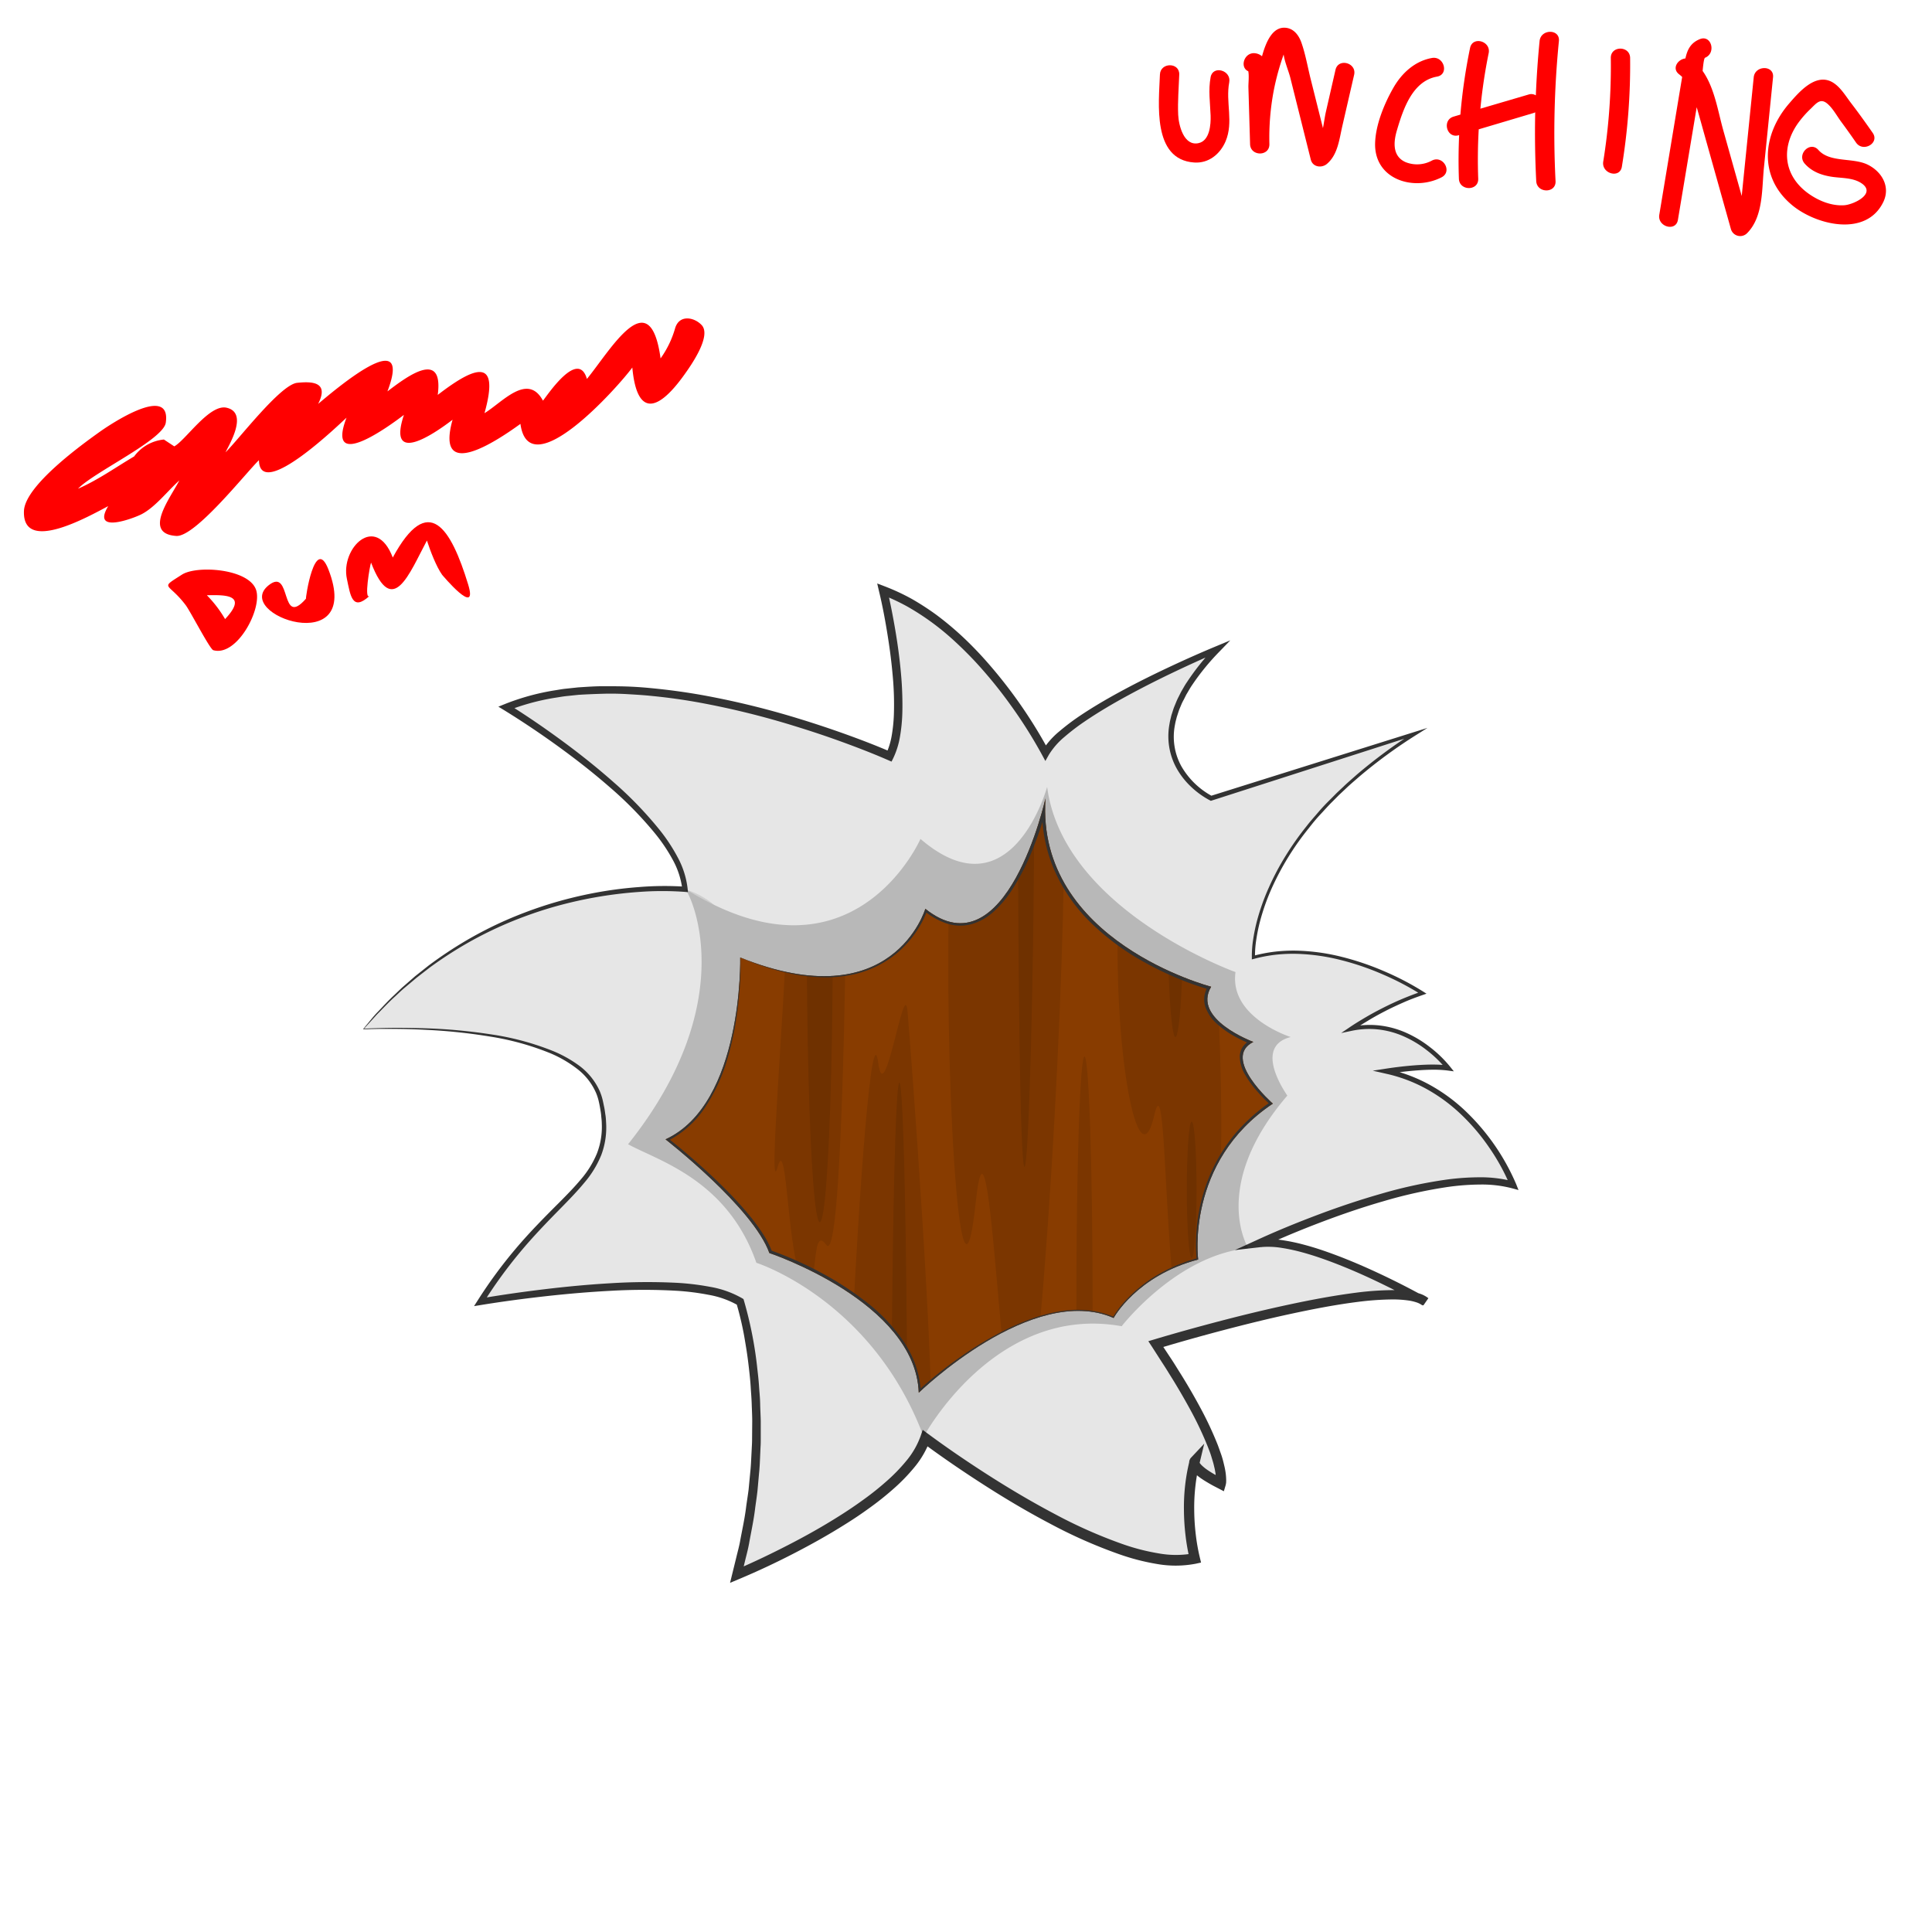<svg id="Layer_1" data-name="Layer 1" xmlns="http://www.w3.org/2000/svg" xmlns:xlink="http://www.w3.org/1999/xlink" viewBox="0 0 800 800"><defs><style>.cls-1{opacity:0.1;}.cls-2{fill:red;}.cls-3{fill:#e6e6e6;}.cls-4{fill:#333;}.cls-5{clip-path:url(#clip-path);}.cls-6{fill:#883c00;}.cls-7{opacity:0.2;}</style><clipPath id="clip-path"><path class="cls-1" d="M306.51,396.47s1.34,60.52-30.93,75.31c0,0,36.31,28.24,43,47.07,0,0,60.52,20.17,61.86,57.83,0,0,47.07-45.73,80.69-30.93,0,0,9.41-17.48,35-24.21,0,0-5.38-40.35,30.93-64.55,0,0-21.52-18.83-8.07-25.55,0,0-25.55-9.41-17.48-22.86,0,0-72.62-18.83-68.59-78,0,0-16.14,72.62-49.76,45.73C383.17,376.3,369.72,422,306.51,396.47Z"/></clipPath></defs><title>Vandalism</title><path class="cls-2" d="M279.53,136a40.56,40.56,0,0,1-6,12.41c-4.43-32.14-20.6-3.59-30.5,8.5-3.64-12.56-16.35,6.75-18.2,9-6.37-11.84-17,.86-24.21,5.17,6.49-23.17-3.69-19.63-19.36-7.56,2.5-19.08-12.75-7.61-20.83-1.45,11-28.84-22.23-.2-28.7,5.18,4.73-9.28-2.75-9.34-8.68-8.73-6.95.71-24.33,23.6-29.66,28.76,1.46-3.09,9.6-16.35.44-18.45-7.11-1.63-16.93,13.44-21.67,16L67.87,182a17.39,17.39,0,0,0-12.33,7c-7.78,4.59-14.85,9.7-23.24,13.37,6.44-6.81,35.35-20.25,36.35-27.36,2.35-16.53-23.92,1.37-27.11,3.63C34,184,10.33,201.08,9.92,211.58c-.71,17.94,26.93,2.15,34.89-2-7.06,11.68,10.26,5.09,13.54,3.48,5.75-2.81,11.11-9.86,15.91-14.12C70.46,206.31,59,221,73,221.92c7.85.5,28.83-26.14,34.22-31.37.3,17.49,34.7-16.28,36.26-17.58-8.67,22.71,17.47,3.63,23.77-1.17-6.83,20.6,11.33,8.76,20.15,2-7.17,25.6,17.54,9.36,28.1,1.72,3.58,26.09,40.38-15.25,46.33-23.34,1.73,19.06,9.56,19.71,21.52,3,2.87-4,11.48-16.25,7.11-20.66C287.33,131.27,281.19,130.18,279.53,136Z"/><path class="cls-2" d="M106,244.15c-3.12-8.71-24.51-10.16-30.66-6.21-9.5,6.09-5.78,2.92,1.56,12.65,1.95,2.58,10,18.22,11.41,18.64C98.16,272.06,108.78,251.89,106,244.15Zm-12.8,12.2a49.84,49.84,0,0,0-7.54-9.87C93.69,246.29,102.65,246.29,93.2,256.35Z"/><path class="cls-2" d="M136,235.81c-5.67-14.53-9.65,12.5-9.28,12.07-10.91,12.49-5.78-13.14-15.41-5.59C95.73,254.49,150.57,273.28,136,235.81Z"/><path class="cls-2" d="M193.85,242c-7.13-23.27-16.4-38.46-31.21-11.14-7.08-18.49-21.7-3.86-19,8.82,1.48,7,2.23,13.67,9.46,7-2.5,2.32.07-12.69.55-13.72,8.92,23.26,15.8,4.55,23.13-9.14,1.4,4.32,3.85,10.74,6.29,14.19C183,237.92,198.19,256.13,193.85,242Z"/><path class="cls-2" d="M509,34.08c.93-5-6.78-7.19-7.71-2.13-1,5.43-.21,10.47,0,15.92.12,3.69-.35,10.4-5,11.4-6.15,1.34-8.24-7.5-8.43-11.78-.24-5.51.24-11.1.44-16.61.18-5.15-7.82-5.14-8,0-.42,11.69-3.32,35.21,14.19,36.41,6,.41,10.73-3.47,13-8.77C510.88,50.49,507.43,42.33,509,34.08Z"/><path class="cls-2" d="M553,28.91l-4,17.5c-.42,1.84-.73,4.23-1.19,6.64l-5.06-20.2c-1.26-5-2.15-10.33-3.87-15.22-1-2.8-2.87-5.51-6-6.06-5.84-1-8.67,5.77-10.31,11.73a5.17,5.17,0,0,0-2.6-1.21c-4.68-.82-6.87,5.77-3.08,7.42.39,2.06,0,5,.05,6.67l.23,7.84.46,15.67c.15,5.13,8.1,5.16,8,0a104.08,104.08,0,0,1,1.88-22.6,105.28,105.28,0,0,1,2.72-10.64c.41-1.3.84-2.6,1.3-3.89.41,3.08,2.08,6.92,2.75,9.6l8.49,33.93c.78,3.12,4.49,3.63,6.69,1.77,4.5-3.81,5.11-10.2,6.36-15.62L560.71,31C561.87,26,554.16,23.89,553,28.91Z"/><path class="cls-2" d="M592.92,66.49a12.8,12.8,0,0,1-10.94.63c-5.49-2.47-5-8.37-3.5-13.32,2.58-8.7,6.42-20.28,16.58-22.08,5.06-.9,2.92-8.61-2.13-7.71-7,1.25-12.43,6.19-15.91,12.25-3.81,6.62-7.48,15.53-7.62,23.23-.26,14.84,16,19.86,27.56,13.91C601.53,71,597.49,64.13,592.92,66.49Z"/><path class="cls-2" d="M645.51,17c.5-5.12-7.5-5.08-8,0q-1.1,11.22-1.55,22.48a3.61,3.61,0,0,0-3-.34L613,45a216,216,0,0,1,3.43-23c1-5-6.68-7.17-7.71-2.13a230.93,230.93,0,0,0-4,27.58l-2.82.84c-4.92,1.46-2.83,9.19,2.13,7.71l.17-.05c-.27,6-.32,12-.1,18.06.18,5.13,8.18,5.16,8,0q-.37-10.26.21-20.46L635,46.8a4.41,4.41,0,0,0,.7-.29q-.31,14.23.42,28.48c.27,5.12,8.27,5.15,8,0A387.34,387.34,0,0,1,645.51,17Z"/><path class="cls-2" d="M675,24c-.06-5.14-8.06-5.16-8,0a248.26,248.26,0,0,1-3.13,42.9c-.82,5,6.89,7.2,7.71,2.13A260.52,260.52,0,0,0,675,24Z"/><path class="cls-2" d="M726.18,32,723,63.45q-.8,7.86-1.59,15.71c-.07.67-.13,1.34-.2,2l-7.66-27.28c-2.17-7.73-3.61-17.59-8.53-24.5.16-1.7.49-5.25,1-5.47,4.72-1.89,2.66-9.63-2.13-7.71-3.85,1.54-5.21,4.39-6,8-3.17.33-5.73,4.15-2.64,6.54a14.86,14.86,0,0,1,1.3,1.13q-1.24,7.43-2.47,14.86l-7,42.18c-.84,5,6.87,7.2,7.71,2.13l5.89-35.31,1.89-11.34c1.48,5.13,2.88,10.28,4.33,15.42l9.82,35a4,4,0,0,0,6.69,1.77c6.81-6.82,6.09-18.33,7-27.23L734.18,32C734.7,26.91,726.69,26.95,726.18,32Z"/><path class="cls-2" d="M773.33,68.16c-6.19-3-15.64-.7-20.38-6.07-3.42-3.86-9.06,1.81-5.66,5.66,2.94,3.32,6.86,4.77,11.16,5.44,4.13.64,9,.29,12.59,2.86,5.84,4.22-3.53,8.69-7.43,8.94-5.11.33-10.31-1.74-14.45-4.62-10.39-7.22-11.91-18.74-4.89-29A42.24,42.24,0,0,1,749.81,45c2.25-2.19,3.93-4.43,6.71-2.19,2.34,1.89,4.08,5.18,5.86,7.59,2.11,2.84,4.16,5.73,6.17,8.64,2.91,4.21,9.84.21,6.91-4s-5.94-8.4-9.07-12.49c-2.28-3-4.6-7-8.09-8.75-6.8-3.38-13.48,4.46-17.41,9C729.72,55.7,728.08,73.26,742,84.89c9.88,8.27,30.83,13.53,37.9-1.38C782.86,77.18,779.14,71,773.33,68.16Z"/><path class="cls-3" d="M150.5,426.06s90.11-5.38,98.18,29.59S228.5,492,198.92,539c0,0,84.73-14.79,107.59,0,0,0,16.14,48.42-1.34,113,0,0,68.59-28.24,78-56.49,0,0,76.66,57.83,111.63,49.76,0,0-5.38-20.17,0-40.35,0,0-2.69,2.69,10.76,9.41,0,0,4-12.1-26.9-57.83,0,0,96.83-29.59,111.63-17.48,0,0-47.07-26.9-68.59-24.21,0,0,71.28-33.62,104.9-24.21,0,0-14.79-39-52.45-47.07,0,0,16.14-2.69,25.55-1.34,0,0-16.14-21.52-40.35-16.14a130.12,130.12,0,0,1,29.59-14.79S552.62,387.06,519,396.47c0,0-2.69-48.42,67.24-92.8,0,0-59.17,18.83-84.73,26.9,0,0-39-18.83,2.69-61.86,0,0-61.86,25.55-71.28,43,0,0-26.9-52.45-67.24-67.24,0,0,12.1,49.76,2.69,68.59,0,0-99.52-44.38-158.7-20.17,0,0,71.28,43,74,75.31C283.64,368.23,205.64,360.16,150.5,426.06Z"/><path class="cls-4" d="M150.68,426a.13.13,0,0,0-.1-.11c-.06,0,0,0,0,0h.31l.41,0,.82,0,1.64-.07,3.28-.11q3.28-.09,6.57-.11,6.57,0,13.14.21a226.1,226.1,0,0,1,26.18,2.44,113.21,113.21,0,0,1,25.47,6.72A50.88,50.88,0,0,1,240,441.4a26.82,26.82,0,0,1,8.36,10.46,22.9,22.9,0,0,1,1.09,3.23c.28,1.09.47,2.17.71,3.26s.35,2.2.53,3.29.23,2.22.29,3.34a32.23,32.23,0,0,1-2,13.27A41.52,41.52,0,0,1,242,489.69c-2.82,3.42-5.89,6.59-8.95,9.73-6.15,6.24-12.22,12.48-17.78,19.19A191.08,191.08,0,0,0,200,539.72l-1.33-2c9-1.55,18-2.82,27-3.9s18.11-1.94,27.21-2.46a243.31,243.31,0,0,1,27.41-.17,106,106,0,0,1,13.73,1.66,40.37,40.37,0,0,1,13.34,4.76l.5.31.17.56a162.3,162.3,0,0,1,5.57,28.35c.27,2.39.55,4.77.7,7.17s.42,4.79.46,7.19.2,4.8.25,7.2l0,7.2c0,1.2,0,2.4-.09,3.6l-.16,3.6c-.11,2.4-.19,4.8-.45,7.19l-.64,7.17c-.26,2.39-.63,4.76-.95,7.14-.55,4.77-1.57,9.47-2.43,14.19-.39,2.37-1,4.68-1.58,7l-1.69,7-2.64-2.32c7.44-3.17,14.82-6.71,22.05-10.43s14.34-7.71,21.19-12.05q5.15-3.23,10.06-6.81a116.86,116.86,0,0,0,9.43-7.54,72.48,72.48,0,0,0,8.29-8.56,33.89,33.89,0,0,0,5.74-9.95l.93-2.74,2.34,1.73c8.28,6.11,16.87,11.94,25.58,17.49s17.63,10.8,26.75,15.62a199.44,199.44,0,0,0,28.15,12.47,87.67,87.67,0,0,0,14.71,3.8,40.18,40.18,0,0,0,14.67,0l-1.59,2.65a84.55,84.55,0,0,1-1.81-10.33,95.59,95.59,0,0,1-.63-10.39,80.66,80.66,0,0,1,.54-10.42,74.82,74.82,0,0,1,1.92-10.31l3.56,2a1.48,1.48,0,0,0,.24-.29l.08-.15a1.64,1.64,0,0,0,.07-.21c0-.07,0-.11,0-.14s0-.08,0-.08,0,0,.08.16l.12.21.2.25a5.26,5.26,0,0,0,.47.53,17.28,17.28,0,0,0,2.61,2.11c1,.67,2,1.3,3.07,1.89s2.16,1.16,3.24,1.73l-2.94,1.22c0,.15,0-.07,0-.13a3.53,3.53,0,0,0,0-.36,6,6,0,0,0,0-.82c0-.56-.08-1.19-.13-1.78s-.2-1.23-.3-1.85-.29-1.24-.42-1.87c-.28-1.25-.71-2.49-1.07-3.73s-.86-2.47-1.33-3.7a139.93,139.93,0,0,0-6.7-14.41q-3.77-7-8-13.88c-1.43-2.26-2.79-4.56-4.28-6.79L477,557.64l-1.5-2.28,2.58-.77c9.19-2.75,18.39-5.29,27.65-7.71s18.56-4.66,27.92-6.67,18.8-3.78,28.36-5a124.32,124.32,0,0,1,14.5-1,49.47,49.47,0,0,1,7.42.51,22.09,22.09,0,0,1,3.78.89,11.76,11.76,0,0,1,3.75,1.95l-2.08,3c-5.27-3-10.71-5.79-16.18-8.47s-11-5.21-16.65-7.5c-2.81-1.15-5.65-2.24-8.51-3.25s-5.74-1.94-8.65-2.73a76.53,76.53,0,0,0-8.77-1.9,34.51,34.51,0,0,0-8.71-.29l-10.55,1.21,9.62-4.4c8.35-3.82,16.8-7.25,25.36-10.46s17.24-6.1,26-8.59a191.42,191.42,0,0,1,26.89-5.77,104.43,104.43,0,0,1,13.81-.92A52.47,52.47,0,0,1,627,489.31l-1.63,1.79a86.33,86.33,0,0,0-8.6-15.75,85.44,85.44,0,0,0-11.62-13.75,69.36,69.36,0,0,0-14.43-10.66,62.56,62.56,0,0,0-16.76-6.33l-5.54-1.26,5.59-.86c4.28-.66,8.54-1.14,12.85-1.44,2.15-.13,4.31-.25,6.48-.23a49.46,49.46,0,0,1,6.54.4l-.94,1.58a48.07,48.07,0,0,0-8-7.82,44.86,44.86,0,0,0-9.57-5.79,36,36,0,0,0-10.73-2.92,34.91,34.91,0,0,0-11.1.61l-4.2.88,3.53-2.39c2.33-1.58,4.69-3,7.1-4.41s4.86-2.7,7.35-3.95,5-2.41,7.58-3.49,5.18-2.05,7.81-3l-.18,1.33a115,115,0,0,0-16.13-8.45,111.78,111.78,0,0,0-17.25-5.88,83.49,83.49,0,0,0-18-2.55,65.75,65.75,0,0,0-9.07.38,62.17,62.17,0,0,0-8.9,1.71l-.82.21,0-.81a45.41,45.41,0,0,1,.56-7.54,73.21,73.21,0,0,1,1.5-7.35,90.91,90.91,0,0,1,5-14.11,108.8,108.8,0,0,1,7-13.19A119.61,119.61,0,0,1,541,342.13c1.51-2,3.19-3.82,4.8-5.72s3.33-3.7,5.11-5.44l2.63-2.65,2.72-2.56c1.79-1.73,3.7-3.33,5.56-5a212.41,212.41,0,0,1,24-17.69l.58,1.24-84.64,27.18-.38.12-.34-.18a35.16,35.16,0,0,1-7.75-5.55,32.16,32.16,0,0,1-5.93-7.46,27.5,27.5,0,0,1-3.1-18.62,23.28,23.28,0,0,1,.49-2.34l.27-1.16c.11-.38.24-.76.36-1.14.25-.75.47-1.52.75-2.26l.9-2.2a23.67,23.67,0,0,1,1-2.15l1.06-2.12c.81-1.35,1.54-2.75,2.42-4a99.89,99.89,0,0,1,11.74-14.6l1.41,2.08c-6.41,2.72-12.79,5.63-19.09,8.64s-12.54,6.17-18.67,9.5-12.14,6.87-17.87,10.77a91.31,91.31,0,0,0-8.2,6.27,30.33,30.33,0,0,0-6.51,7.44l-1.46,2.58-1.41-2.61a193.9,193.9,0,0,0-12.79-20.29,185.93,185.93,0,0,0-15.17-18.6q-4.11-4.36-8.53-8.41t-9.23-7.57a105.7,105.7,0,0,0-10-6.46,84.41,84.41,0,0,0-10.74-5l2.37-2.12c1.34,5.72,2.45,11.42,3.42,17.19s1.75,11.54,2.27,17.38c.27,2.91.46,5.84.55,8.78s.12,5.88,0,8.84a69,69,0,0,1-.95,8.88,33.43,33.43,0,0,1-2.74,8.75l-.74,1.5-1.56-.68c-6.16-2.69-12.52-5.14-18.88-7.46s-12.81-4.47-19.29-6.46A341.9,341.9,0,0,0,290,291c-6.66-1.23-13.37-2.16-20.1-2.82-3.36-.36-6.74-.55-10.11-.75s-6.75-.26-10.12-.16-6.74.23-10.1.44l-5,.52c-1.67.17-3.32.5-5,.74a95.46,95.46,0,0,0-19.35,5.3l.21-2.68c7.72,4.8,15.16,9.91,22.45,15.27s14.38,11,21.16,17A156.8,156.8,0,0,1,273,343.48a72.32,72.32,0,0,1,7.57,11.43,35.93,35.93,0,0,1,4.18,13.23l.11,1.28-1.31-.11a128.05,128.05,0,0,0-18.61,0,173.89,173.89,0,0,0-36.77,6.54,172.4,172.4,0,0,0-17.63,6.28,159.47,159.47,0,0,0-16.8,8.27A167.14,167.14,0,0,0,178,400.6l-3.71,2.87-1.85,1.44-1.79,1.51-3.58,3c-1.17,1-2.3,2.12-3.45,3.18-2.34,2.08-4.47,4.37-6.67,6.6-1.14,1.11-2.08,2.26-3.12,3.36Zm-.36.18,3.05-3.69c1-1.23,2.09-2.52,3.18-3.61,2.17-2.27,4.28-4.6,6.59-6.73,1.14-1.08,2.26-2.19,3.41-3.25l3.55-3.1,1.78-1.55,1.85-1.47,3.7-2.93a168.23,168.23,0,0,1,15.71-10.45A160.79,160.79,0,0,1,210,380.83a173.92,173.92,0,0,1,17.71-6.55A172.09,172.09,0,0,1,246,369.76a164.63,164.63,0,0,1,18.75-2.46,129.71,129.71,0,0,1,19-.14l-1.2,1.17a33.77,33.77,0,0,0-4-12.35,70,70,0,0,0-7.42-11,154.4,154.4,0,0,0-18.75-19.11c-6.75-5.9-13.83-11.42-21.09-16.69s-14.74-10.29-22.36-15l-2.56-1.56,2.76-1.12a98,98,0,0,1,20-5.55c1.71-.25,3.4-.6,5.12-.77l5.14-.55c3.43-.22,6.87-.48,10.31-.48s6.87,0,10.31.13,6.86.38,10.27.73q10.24,1,20.37,2.79a345.21,345.21,0,0,1,39.88,9.71q9.82,3,19.48,6.46c6.44,2.32,12.81,4.75,19.14,7.5l-2.29.82a30,30,0,0,0,2.4-7.81,65.56,65.56,0,0,0,.87-8.4,128.17,128.17,0,0,0-.56-17.13c-.51-5.72-1.29-11.43-2.22-17.11s-2-11.36-3.35-16.93l-.77-3.3,3.14,1.19A88,88,0,0,1,377.55,248a109.21,109.21,0,0,1,10.35,6.72c3.29,2.46,6.45,5.08,9.48,7.83s5.91,5.66,8.7,8.65A197.93,197.93,0,0,1,434.37,311l-2.87,0a33.13,33.13,0,0,1,7.29-8.28,94.31,94.31,0,0,1,8.54-6.43c5.89-3.94,12-7.46,18.22-10.79s12.52-6.44,18.88-9.42,12.77-5.84,19.28-8.54l5.73-2.38-4.31,4.46a97.67,97.67,0,0,0-11.55,14.12c-.86,1.25-1.57,2.59-2.36,3.88l-1,2a22,22,0,0,0-1,2l-.87,2.08c-.27.7-.48,1.42-.72,2.13-.11.36-.24.71-.35,1.07L487,298a21.33,21.33,0,0,0-.48,2.18,25.28,25.28,0,0,0,2.71,17.2,32.41,32.41,0,0,0,12.7,12.28l-.72-.05L586,303l5.07-1.59-4.49,2.83a204.09,204.09,0,0,0-23.91,17.5c-1.85,1.63-3.76,3.21-5.53,4.93l-2.7,2.53-2.61,2.63c-1.77,1.72-3.39,3.59-5.08,5.39s-3.26,3.71-4.77,5.67A113.52,113.52,0,0,0,526.51,368a89.7,89.7,0,0,0-4.87,13.93,72,72,0,0,0-1.45,7.22,44.48,44.48,0,0,0-.53,7.28l-.83-.6a63.49,63.49,0,0,1,9.1-1.77,67.09,67.09,0,0,1,9.26-.41,84.86,84.86,0,0,1,18.3,2.54A113.21,113.21,0,0,1,573,402.11a116.31,116.31,0,0,1,16.39,8.53l1.29.82-1.47.51c-2.59.91-5.17,1.84-7.69,2.95s-5,2.24-7.46,3.5-4.87,2.56-7.24,4-4.72,2.85-7,4.38l-.67-1.51a36.64,36.64,0,0,1,11.65-.71,37.84,37.84,0,0,1,11.29,3,46.73,46.73,0,0,1,10,6,49.78,49.78,0,0,1,8.38,8.13l1.53,1.91-2.47-.33a47.58,47.58,0,0,0-6.26-.34c-2.11,0-4.22.12-6.34.27-4.22.31-8.47.83-12.64,1.5l0-2.12a65.11,65.11,0,0,1,17.41,6.43,71.73,71.73,0,0,1,15,10.91,91.73,91.73,0,0,1,21.08,30.31l1,2.52-2.68-.73a49.78,49.78,0,0,0-13.16-1.55,101.61,101.61,0,0,0-13.41,1,194,194,0,0,0-26.43,5.84c-8.7,2.5-17.28,5.43-25.76,8.64s-16.88,6.69-25.06,10.48l-.93-3.19a37.75,37.75,0,0,1,9.61.26,79.86,79.86,0,0,1,9.19,1.94c3,.8,6,1.74,8.9,2.76s5.82,2.11,8.68,3.27c5.73,2.3,11.35,4.84,16.9,7.52s11,5.5,16.42,8.53l-2.08,3a8.22,8.22,0,0,0-2.58-1.3,18.46,18.46,0,0,0-3.18-.73,45.88,45.88,0,0,0-6.85-.44,120.75,120.75,0,0,0-14,1c-9.38,1.18-18.72,3-28,5s-18.53,4.29-27.74,6.71-18.39,5-27.47,7.74l1.08-3,4.48,6.77c1.51,2.24,2.89,4.58,4.35,6.86q4.29,6.9,8.15,14.09a143.9,143.9,0,0,1,6.94,14.84c.5,1.28.94,2.6,1.41,3.9s.85,2.65,1.16,4c.16.69.34,1.37.48,2.07s.26,1.41.35,2.13a22.22,22.22,0,0,1,.17,2.24,9.53,9.53,0,0,1,0,1.19c0,.22,0,.39-.06.64a5.53,5.53,0,0,1-.18.86l-.71,2.39-2.23-1.17c-1.15-.6-2.31-1.17-3.44-1.83s-2.27-1.32-3.38-2.07a21.25,21.25,0,0,1-3.27-2.64,9.19,9.19,0,0,1-.78-.88l-.38-.5-.36-.61a4.74,4.74,0,0,1-.53-1.61,2.89,2.89,0,0,1,0-.55,2.66,2.66,0,0,1,.06-.6,2.87,2.87,0,0,1,.21-.66,2.46,2.46,0,0,1,.18-.36,2.57,2.57,0,0,1,.38-.48l5.42-5.75-1.87,7.8a70.61,70.61,0,0,0-1.78,9.7,78.29,78.29,0,0,0-.5,9.9,91.32,91.32,0,0,0,.61,9.93,81,81,0,0,0,1.69,9.72l.53,2.18-2.13.47a44.31,44.31,0,0,1-16.31.09,91.88,91.88,0,0,1-15.42-4,203.6,203.6,0,0,1-28.78-12.73c-9.26-4.87-18.25-10.21-27-15.82s-17.39-11.49-25.82-17.74l3.27-1a38,38,0,0,1-6.47,11.23,76.55,76.55,0,0,1-8.79,9.05,120.93,120.93,0,0,1-9.76,7.78q-5,3.65-10.3,6.93c-7,4.41-14.21,8.41-21.53,12.18s-14.76,7.25-22.41,10.46l-3.58,1.5.94-3.83,1.69-6.88c.54-2.3,1.2-4.57,1.59-6.9.86-4.64,1.9-9.26,2.46-14,.32-2.34.7-4.67,1-7l.67-7.05c.27-2.35.36-4.71.48-7.07l.18-3.54c.07-1.18.12-2.36.11-3.54l.06-7.09c0-2.36-.14-4.72-.21-7.08s-.28-4.71-.42-7.07-.39-4.71-.65-7.05-.55-4.69-.89-7-.75-4.66-1.14-7a132.43,132.43,0,0,0-3.24-13.67l.68.87a37.4,37.4,0,0,0-12.17-4.36,102.89,102.89,0,0,0-13.29-1.68,240.32,240.32,0,0,0-27,0c-9,.47-18.05,1.24-27.05,2.24s-18,2.2-26.91,3.65l-2.9.47,1.57-2.45a193.57,193.57,0,0,1,15.64-21.27c5.67-6.73,11.87-13,18.06-19.17,3.08-3.1,6.13-6.21,8.9-9.51a39.55,39.55,0,0,0,6.72-10.83,30.33,30.33,0,0,0,2-12.49c0-1.07-.16-2.14-.24-3.2s-.29-2.13-.47-3.19-.4-2.13-.65-3.16a21.19,21.19,0,0,0-1-3A25.21,25.21,0,0,0,239,442.6a49.45,49.45,0,0,0-11.14-6.48,112,112,0,0,0-25.11-6.93,228.32,228.32,0,0,0-26-2.74q-6.55-.35-13.11-.4-3.28,0-6.56,0l-3.28.07-1.64.05-.82,0-.41,0h-.4A.32.32,0,0,1,150.32,426.15Z"/><path class="cls-1" d="M306.51,396.47s1.34,60.52-30.93,75.31c0,0,36.31,28.24,43,47.07,0,0,60.52,20.17,61.86,57.83,0,0,47.07-45.73,80.69-30.93,0,0,9.41-17.48,35-24.21,0,0-5.38-40.35,30.93-64.55,0,0-21.52-18.83-8.07-25.55,0,0-25.55-9.41-17.48-22.86,0,0-72.62-18.83-68.59-78,0,0-16.14,72.62-49.76,45.73C383.17,376.3,369.72,422,306.51,396.47Z"/><g class="cls-5"><rect class="cls-6" x="234.56" y="280.14" width="337.57" height="346.98"/><path class="cls-1" d="M463.19,374.28c-2.69,59.17,8.07,117,14.79,87.42s2.69,123.73,18.83,86.07,5.38-168.11,5.38-168.11Z"/><path class="cls-1" d="M393.25,362.18c-2.69,72.62,4,199,10.76,135.83s12.1,147.94,21.52,92.8,18.83-255.53,13.45-269S393.25,362.18,393.25,362.18Z"/><path class="cls-1" d="M326,381c-1.34,39-8.07,117-4,102.21s4,40.35,10.76,47.07,2.69-24.21,9.41-14.79,8.07-131.8,8.07-131.8Z"/><path class="cls-1" d="M352.91,551.81c2.69-56.49,8.07-131.8,10.76-111.63s10.76-36.31,12.1-21.52,12.1,158.7,9.41,178.87S352.91,551.81,352.91,551.81Z"/><ellipse class="cls-1" cx="339.46" cy="387.06" rx="5.38" ry="119.02"/><ellipse class="cls-1" cx="372.41" cy="620.4" rx="3.36" ry="172.15"/><path class="cls-1" d="M428.22,333.93c0,66.11-2.18,149.28-4,149.28s-2.69-83.18-2.69-149.28,1.51-119.69,3.36-119.69S428.22,267.83,428.22,333.93Z"/><ellipse class="cls-1" cx="449.06" cy="540.37" rx="3.36" ry="102.88"/><ellipse class="cls-1" cx="486.72" cy="372.26" rx="3.36" ry="57.16"/><ellipse class="cls-1" cx="493.45" cy="492.63" rx="2.02" ry="28.24"/><path class="cls-4" d="M306.58,396.58s.06,0,.06.06v2.5l0,2.67c0,1.78-.1,3.56-.21,5.35q-.32,5.34-1,10.66a126.38,126.38,0,0,1-4.34,21,73.24,73.24,0,0,1-9,19.52A40.59,40.59,0,0,1,276,472.66l.19-1.64c4.27,3.31,8.37,6.78,12.41,10.34s8,7.23,11.78,11.05a147.16,147.16,0,0,1,10.85,12,79.68,79.68,0,0,1,4.76,6.63,38.57,38.57,0,0,1,3.75,7.38l-.74-.72a147.93,147.93,0,0,1,20.59,9.08A128.3,128.3,0,0,1,358.53,539a71,71,0,0,1,15.56,16.35,43.57,43.57,0,0,1,5.11,10.16,39.44,39.44,0,0,1,2.11,11.19l-1.41-.56a171,171,0,0,1,17.78-14.27,147.21,147.21,0,0,1,19.56-11.65,100.27,100.27,0,0,1,10.53-4.37A66.52,66.52,0,0,1,438.83,543c.95-.12,1.88-.3,2.83-.38l2.85-.22a45.93,45.93,0,0,1,5.72.17,37,37,0,0,1,11.09,2.76l-.55.19a43.64,43.64,0,0,1,6.84-8.59,58.28,58.28,0,0,1,8.46-7c.75-.53,1.54-1,2.31-1.47l1.16-.72,1.2-.66,2.42-1.3,2.49-1.14c1.64-.82,3.39-1.38,5.08-2.06s3.49-1.1,5.23-1.65l-.42.63a60.19,60.19,0,0,1-.24-9.49,74.63,74.63,0,0,1,1-9.42,72.69,72.69,0,0,1,5.6-18.09,68.82,68.82,0,0,1,10.28-15.94,75.14,75.14,0,0,1,14.25-12.55l-.11,1.64a65.57,65.57,0,0,1-5.66-5.71,42.91,42.91,0,0,1-4.81-6.53,15.36,15.36,0,0,1-2.49-8.07,7.52,7.52,0,0,1,1.55-4.33,10.45,10.45,0,0,1,3.48-2.78l.12,2.23A56.24,56.24,0,0,1,511,429a38.44,38.44,0,0,1-6.91-4.91,16.65,16.65,0,0,1-5-7.25,10.09,10.09,0,0,1-.32-4.63,13.09,13.09,0,0,1,1.61-4.28l.79,1.93a116.81,116.81,0,0,1-13.46-4.71A132.72,132.72,0,0,1,474.89,399a104.2,104.2,0,0,1-23-16.73,69.75,69.75,0,0,1-16-23.6,64.18,64.18,0,0,1-4.28-28.2l2.68.39A147.87,147.87,0,0,1,428,350.68a96,96,0,0,1-9.45,18.55,44.9,44.9,0,0,1-6.82,8,23.46,23.46,0,0,1-9.25,5.4,18.18,18.18,0,0,1-10.76-.33,30.4,30.4,0,0,1-9.2-5.27l1.58-.5a40.6,40.6,0,0,1-5.34,10.17,43.89,43.89,0,0,1-7.79,8.34,42.77,42.77,0,0,1-20.65,9,52.83,52.83,0,0,1-11.29.58,78.09,78.09,0,0,1-11.19-1.36c-1.83-.43-3.67-.8-5.48-1.28s-3.62-1-5.4-1.57-3.57-1.18-5.29-1.82Zm-.15-.22,5.37,1.9c1.79.62,3.56,1.13,5.35,1.7s3.6,1,5.4,1.44,3.65.76,5.47,1.14a77.16,77.16,0,0,0,11.08,1.09,54.18,54.18,0,0,0,11-.8,41.3,41.3,0,0,0,19.82-9,42.16,42.16,0,0,0,7.34-8.12,38.94,38.94,0,0,0,4.91-9.69l.45-1.38,1.14.88a28.67,28.67,0,0,0,8.61,4.83,16,16,0,0,0,9.5.21,21.23,21.23,0,0,0,8.3-5,42.59,42.59,0,0,0,6.38-7.69,93.53,93.53,0,0,0,9-18.15,158.17,158.17,0,0,0,6-19.46l2.68.39a61.43,61.43,0,0,0,4.15,27,67,67,0,0,0,15.44,22.61,105.69,105.69,0,0,0,22.36,16.33,130,130,0,0,0,12.54,6.06,114.61,114.61,0,0,0,13.08,4.66l1.63.46-.84,1.48a10.53,10.53,0,0,0-1.29,3.35,7.5,7.5,0,0,0,.23,3.48,14.2,14.2,0,0,0,4.21,6.12,36,36,0,0,0,6.43,4.61,54,54,0,0,0,7.2,3.47l2.49,1-2.37,1.25a8.29,8.29,0,0,0-2.68,2.07,5.13,5.13,0,0,0-1.1,3c-.12,2.25.88,4.66,2.1,6.83a40.75,40.75,0,0,0,4.48,6.24,63.63,63.63,0,0,0,5.39,5.57l1,.91-1.1.73a73.18,73.18,0,0,0-14,12,67.08,67.08,0,0,0-10.2,15.42,71.47,71.47,0,0,0-5.7,17.64,73.25,73.25,0,0,0-1.13,9.24,59.19,59.19,0,0,0,.11,9.27l0,.49-.47.14c-1.72.52-3.47,1-5.17,1.56s-3.41,1.17-5,2l-2.46,1.11L481.24,528l-1.19.64-1.15.71c-.76.48-1.55.92-2.28,1.44a57.35,57.35,0,0,0-8.35,6.81,42.93,42.93,0,0,0-6.72,8.36l-.2.34-.35-.15a38.66,38.66,0,0,0-22-2.25,65.6,65.6,0,0,0-10.9,2.81,99.32,99.32,0,0,0-10.39,4.39,134.5,134.5,0,0,0-19.25,11.79,169.74,169.74,0,0,0-17.38,14.4l-1.31,1.25-.09-1.82a39.07,39.07,0,0,0-7.22-20.29,72.13,72.13,0,0,0-15.29-15.69,126,126,0,0,0-18.66-11.83q-4.91-2.57-10-4.81c-3.37-1.49-6.81-2.92-10.25-4.12l-.54-.19-.19-.53c-1.76-4.83-4.84-9.23-8.07-13.41a145,145,0,0,0-10.62-11.91c-3.74-3.8-7.63-7.47-11.62-11s-8.07-7-12.22-10.36l-1.23-1,1.42-.65a38.82,38.82,0,0,0,15.6-13.5,71.8,71.8,0,0,0,9.1-19,127.82,127.82,0,0,0,4.76-20.7q.79-5.27,1.22-10.59c.15-1.77.27-3.54.37-5.32l.11-2.66,0-1.33v-1.17A.73.73,0,0,1,306.43,396.36Z"/></g><path class="cls-7" d="M534.46,429.42s-25.55-8.07-22.86-26.9c0,0-71.28-25.55-78-76.66,0,0-14.79,53.8-52.45,21.52,0,0-24.79,56.65-85.41,27.33a128.31,128.31,0,0,1-11.34-6.25c-.48-.16-.75-.23-.75-.23l.43.44c2,2.3,23.11,46-24,105.13,12.1,6.72,41.07,14.54,53.12,49.09,0,0,48,15.26,69.26,72,0,0,29.59-55.14,82-45.73,0,0,22.86-29.59,52.45-32.28,0,0-16.14-25.55,16.14-63.21C533.12,453.63,518.33,433.46,534.46,429.42Zm-38.33,92.12c-25.55,6.72-35,24.21-35,24.21-33.62-14.79-80.69,30.93-80.69,30.93-1.34-37.66-61.86-57.83-61.86-57.83-6.72-18.83-43-47.07-43-47.07,32.28-14.79,30.93-75.31,30.93-75.31,63.21,25.55,76.66-20.17,76.66-20.17,33.62,26.9,49.76-45.73,49.76-45.73-4,59.17,68.59,78,68.59,78C493.45,422,519,431.44,519,431.44c-13.45,6.72,8.07,25.55,8.07,25.55C490.76,481.2,496.14,521.55,496.14,521.55Z"/><path class="cls-1" d="M295.73,374.71a128.31,128.31,0,0,1-11.34-6.25A34.48,34.48,0,0,1,295.73,374.71Z"/><path class="cls-1" d="M284.4,368.46c-.48-.16-.75-.23-.75-.23l-.67-.67Z"/></svg>